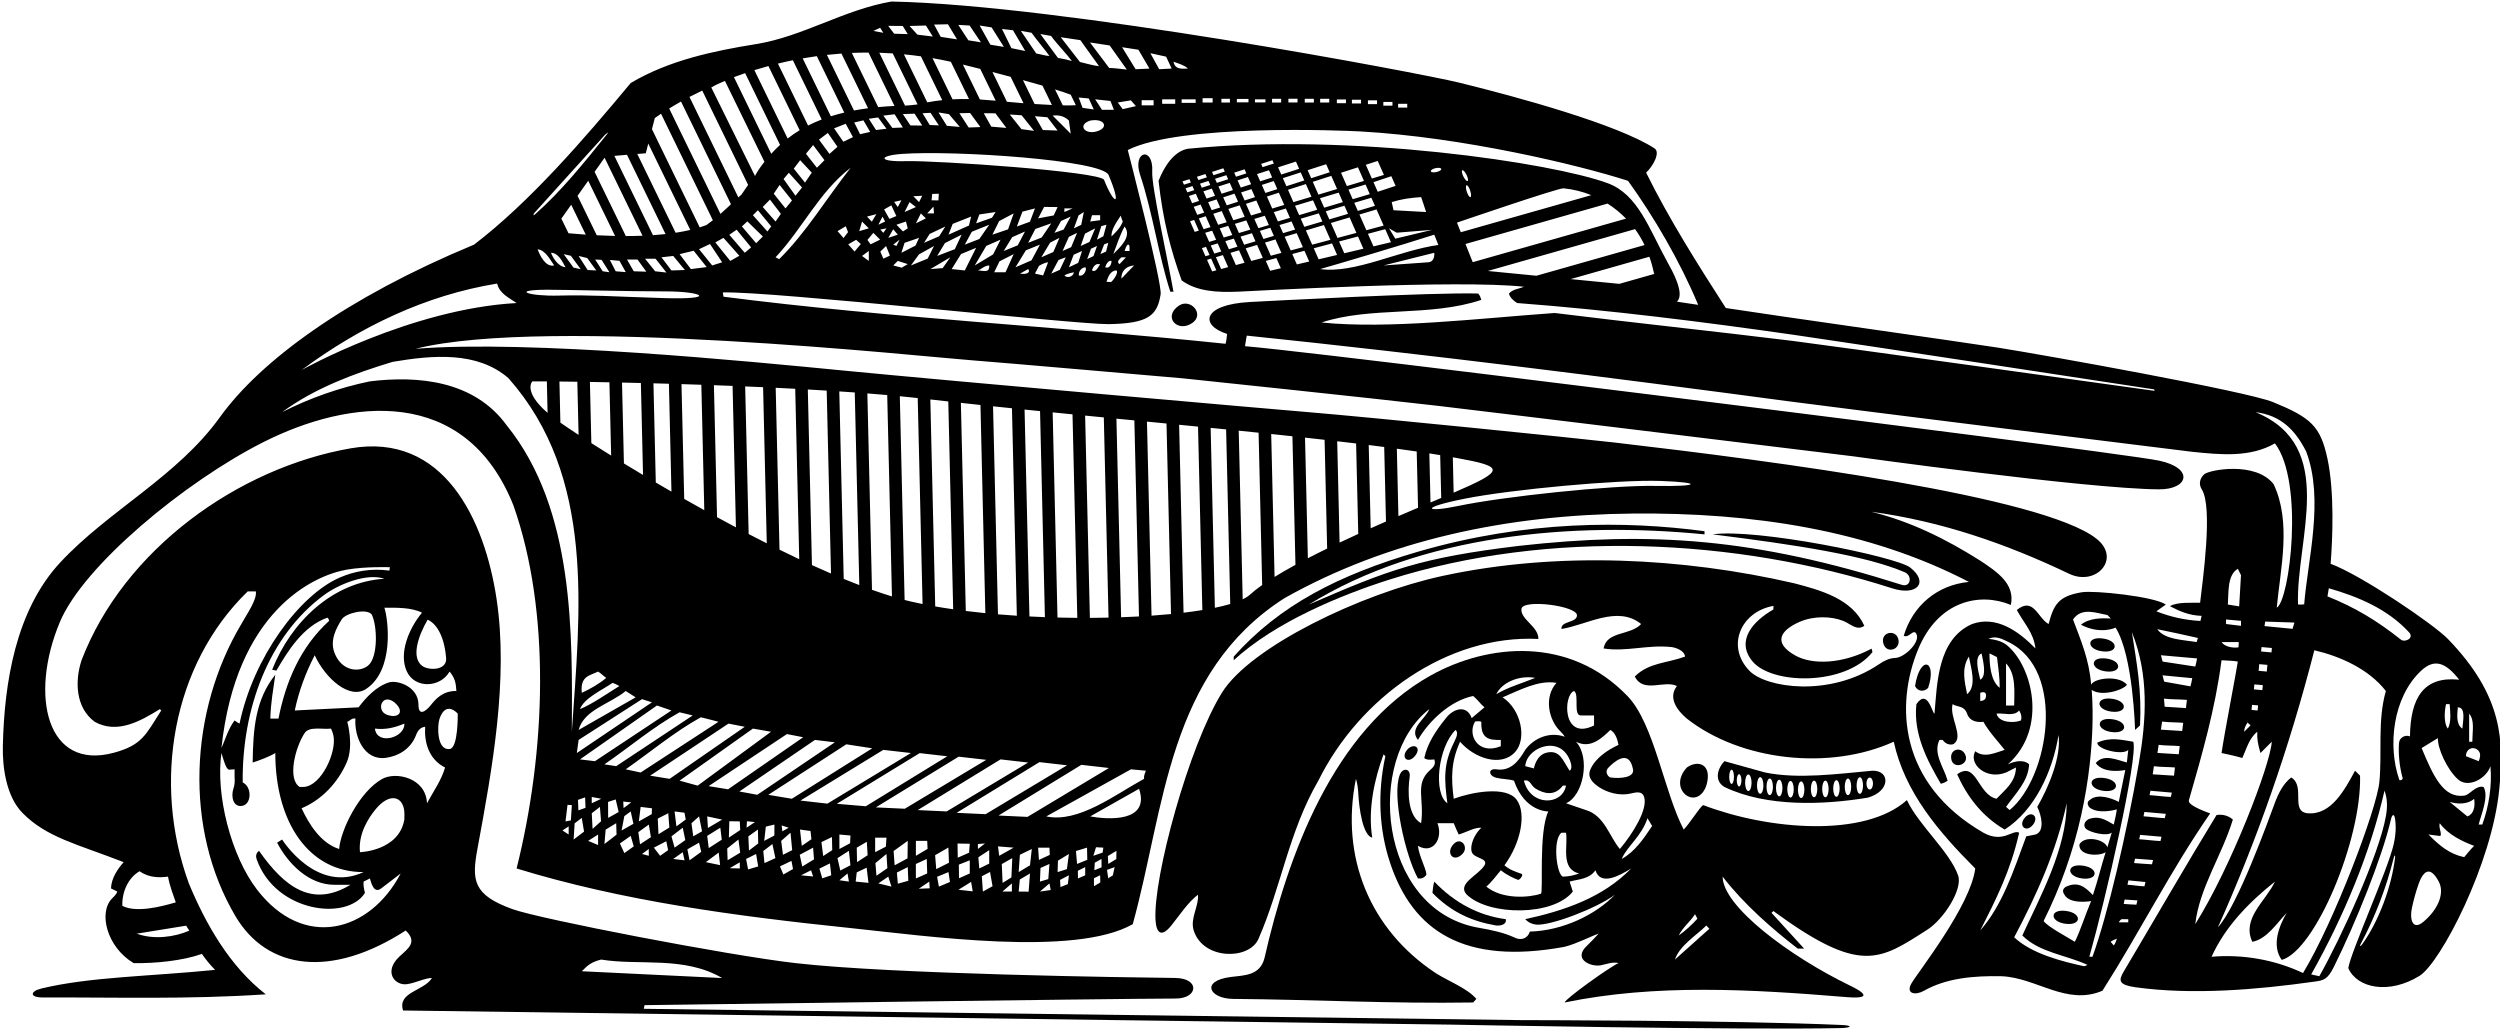 <?xml version="1.0" encoding="UTF-8"?>
<svg xmlns="http://www.w3.org/2000/svg" xmlns:xlink="http://www.w3.org/1999/xlink" width="497pt" height="205pt" viewBox="0 0 497 205" version="1.1">
<g id="surface1">
<path style=" stroke:none;fill-rule:nonzero;fill:rgb(0%,0%,0%);fill-opacity:1;" d="M 383.094 184.863 C 386.465 182.715 390.223 176.754 389.277 174.047 C 387.633 169.344 381.469 164.082 379.09 159.062 C 370.738 166.559 351.668 165.043 338.59 160.051 C 337.867 160.504 335.891 163.742 334.719 164.914 C 330.812 157.449 328.855 143.93 323.594 138.43 C 312.035 126.348 295.773 127.969 284.473 134.254 C 264.988 145.09 255.988 170.219 251.379 190.473 C 250.473 193.992 247.355 193.879 244.629 194.23 C 238.609 195.008 240.422 198.543 245.133 198.582 C 261.383 198.715 276.363 199.555 292.871 199.293 L 293.5 198.574 C 291.609 196.414 288.102 195.152 285.398 193.441 C 272.352 184.801 266.41 170.402 269.559 154.832 C 269.879 155.82 269.98 156.82 270.031 157.828 C 270.18 160.621 270.91 166.098 272.801 166.531 C 271.898 160.863 273.25 154.832 275.051 149.973 L 275.41 150.332 C 273.82 157.629 274.145 164.867 276.336 171.488 C 280.84 185.102 291.059 191.91 311.051 188.223 C 313.57 187.574 316.383 186.074 317.801 185.613 C 317.258 186.242 316.27 187.234 315.551 187.953 C 312.512 190.738 316.352 192.273 318.234 191.902 C 319.387 191.68 320.617 191.152 321.758 191.465 C 320.086 192.18 311.141 198.586 311.051 199.293 C 329.129 195.57 347.996 196.648 367.133 198.23 C 370.477 198.504 372.258 198.102 367.77 195.93 C 355.695 190.078 342.461 180.16 342.461 174.273 C 346.598 179.672 352.359 184.715 357.398 188.582 L 358.66 188.582 L 352.18 181.473 L 352.539 181.113 C 369.918 193.836 373.648 190.887 383.094 184.863 Z M 336.969 181.742 L 337.445 182.637 C 336.445 183.762 334.809 185.254 333.73 185.973 C 334.449 184.441 336.07 183.184 336.969 181.742 Z M 324.641 152.941 C 324.945 154.574 322.211 154.832 320.141 154.562 C 319.508 154.324 319.008 153.262 319.781 152.582 C 320.508 151.824 323.828 148.531 324.641 152.941 Z M 321.758 148.082 C 319.602 149.074 317.172 150.691 316.18 152.941 C 315.48 154.535 316.629 155.633 317.898 156.488 C 319.426 157.512 321.922 158.297 324.191 157.746 C 325.418 157.445 326.453 157.309 326.828 158.363 C 327.707 160.809 324.516 165.855 322.027 168.781 C 319.961 166.352 318.969 162.121 315.281 161.043 L 311.32 159.691 C 314.762 158.238 316.242 150.625 313.301 147.453 C 316.09 148.895 318.32 146.887 320.141 145.113 C 321.129 145.652 321.57 147.012 321.758 148.082 Z M 310.422 165.543 L 311.32 165.543 C 311.77 168.062 310.148 172.742 313.93 173.645 C 312.938 174.004 311.945 174.262 310.688 174.273 C 309.445 173.824 308.621 166.895 310.422 165.543 Z M 302.949 155.191 C 304.258 154.887 304.258 156.137 305.258 156.762 C 306.887 157.785 309.074 158.355 310.688 156.184 L 311.32 156.184 C 310.617 160.156 304.258 160.387 302.949 155.191 Z M 312.938 137.371 C 314.008 138.074 312.695 142.262 314.289 142.234 L 316.898 142.234 L 316.898 144.215 C 310.504 147.41 310.77 138.02 312.938 137.371 Z M 312.039 153.215 C 310.66 151.145 310.121 149.039 307.516 149.617 C 305.348 150.094 304.945 152.762 304.945 152.762 L 303.219 152.312 C 303.379 149.492 307.324 147.242 310.105 148.734 C 311.996 149.75 312.949 152.758 312.039 153.215 Z M 309.43 135.754 C 306.965 138.477 307.734 143.039 310.285 145.484 C 310.594 145.781 310.875 146.086 311.051 146.465 C 308.078 145.383 304.93 146.734 303.219 149.074 C 301.961 151.234 300.34 153.395 297.461 152.941 C 295.809 152.734 295.883 154.207 297.445 154.617 C 298.551 154.906 299.902 154.855 300.969 155.191 C 303.152 161.469 307.809 161.312 307.809 161.312 C 305.828 165.363 306.855 177.488 306.332 177.668 C 303.938 178.484 298.594 178.828 295.48 176.254 C 296.469 175.441 297.461 174.094 298.359 173.012 C 299.828 174.137 300.902 174.559 301.773 174.91 C 302.066 175.027 302.973 173.891 302.48 173.719 C 301.297 173.309 300.098 172.914 299.078 172.023 C 302.309 167.641 303.52 161.75 301.52 159.004 C 299.426 156.125 292.367 157.531 289 158.793 C 288.461 154.652 288.461 151.414 290.262 147.453 C 293.02 150.676 298.367 152.605 301.195 149.512 C 303.586 146.902 302.43 141.078 298.719 138.633 C 302.141 137.191 305.883 135.137 309.43 135.754 Z M 287.738 159.691 C 284.895 157.723 285.836 148.641 289.359 145.113 C 289.949 145.582 289.602 146.496 289.074 147.547 C 286.875 151.961 287.133 155.012 287.738 159.691 Z M 305.199 134.762 C 302.59 135.844 299.891 136.562 297.461 138.004 C 298.633 135.574 302.133 134.199 305.199 134.762 Z M 298.359 147.094 L 298.359 148.352 C 293.723 150.207 291.668 145.965 293.246 143.445 C 293.57 143.387 294.133 143.324 294.488 143.492 C 294.391 145.938 295.188 147.047 297.461 147.094 Z M 303.219 182.734 C 303.852 183.414 304.586 183.723 305.379 183.809 C 308.164 184.113 317.535 180.527 321.039 177.871 C 317.258 181.832 310.703 185.02 304.133 185.199 C 303.684 186.641 302.32 187.051 300.969 186.332 C 299.195 185.512 297.008 184.949 293.5 184.352 C 274.016 180.512 271.402 150.906 284.141 140.973 C 283.422 142.953 280 144.754 281.891 147.094 C 284.051 143.312 288.371 139.262 292.871 138.363 C 293.82 139.137 294.309 139.984 295.121 140.613 L 292.57 142.762 C 291.582 139.973 288.82 140.883 287.379 142.863 C 285.488 145.203 283.781 147.723 283.148 150.691 C 283.602 151.234 285.129 150.965 285.129 150.965 C 285.516 151.973 284.926 152.543 284.289 153.105 C 281.203 155.84 283.195 158.824 282.52 163.652 C 279.828 162.203 279.824 157.348 280.238 154.469 C 280.484 152.758 278.887 152.516 278.281 154.023 C 276.66 158.055 279.359 170.059 281.891 174.633 C 282.52 174.723 283.059 174.543 283.512 174.004 C 283.883 173.449 282.07 170.223 281.891 168.152 C 284.945 169.949 286.945 166.574 285.762 163.652 C 287.258 163.637 289 163.652 289 163.652 C 289.32 164.387 289.629 165.184 289.988 165.902 C 291.52 165.453 293.141 164.465 294.488 164.551 C 293.051 165.902 292.148 168.152 292.602 169.414 C 293.07 170.699 295.945 170.574 295.121 172.023 C 293.949 174.004 289.508 175.699 291.609 177.871 C 296.059 182.109 308.836 182.137 312.672 177.242 L 312.039 175.262 C 313.82 174.762 315.91 174.812 317.172 173.012 C 318.172 176.16 321.883 174.137 324.277 172.652 C 318.609 178.504 310.82 181.074 303.219 182.734 Z M 322.391 170.762 C 323.445 168.262 326.348 166.262 327.52 162.664 L 328.445 164.199 C 326.695 166.824 325 169.324 322.391 170.762 Z M 332.98 190.758 C 333.91 187.953 337.238 185.973 339.219 183.992 L 339.82 184.637 L 332.98 190.758 "/>
<path style=" stroke:none;fill-rule:nonzero;fill:rgb(0%,0%,0%);fill-opacity:1;" d="M 338.859 106.234 L 338.859 105.602 C 323.07 103.512 303.48 103.41 281.992 109.652 C 265.973 114.309 254.305 120.398 245.262 130.531 L 245.262 131.254 C 253.512 123.645 266.645 118.266 276.227 115.223 C 307.777 105.207 345.098 106.965 376.117 116.945 C 381.141 118.566 383.504 115.762 379.746 112.824 C 376.973 110.656 349.086 104.98 340.48 106.234 C 357.355 108.344 370.902 110.453 378.66 113.762 C 380.223 114.426 379.875 116.832 378.07 116.262 C 348.793 106.969 328.184 105.594 302.008 108.512 C 282.336 110.879 276.133 113.262 260.199 120.184 C 282.609 106.324 312.488 103.621 338.859 106.234 "/>
<path style=" stroke:none;fill-rule:nonzero;fill:rgb(0%,0%,0%);fill-opacity:1;" d="M 281.531 149.973 C 282.52 148.332 280.844 147.785 279.766 149.027 C 278.324 150.684 280.094 152.129 281.531 149.973 "/>
<path style=" stroke:none;fill-rule:nonzero;fill:rgb(0%,0%,0%);fill-opacity:1;" d="M 285.129 175.262 C 284.883 176.137 284.859 176.793 284.77 177.512 C 288.57 181.387 292.688 183.184 297.461 183.992 C 298.383 184.074 299.57 183.762 299.352 182.734 C 293.949 182.012 289.18 179.492 285.129 175.262 "/>
<path style=" stroke:none;fill-rule:nonzero;fill:rgb(0%,0%,0%);fill-opacity:1;" d="M 290.738 169.758 C 292.066 168.387 290.457 166.289 289.012 167.766 C 287.293 169.516 288.918 171.633 290.738 169.758 "/>
<path style=" stroke:none;fill-rule:nonzero;fill:rgb(0%,0%,0%);fill-opacity:1;" d="M 339.219 156.184 C 340.496 151.84 337.512 151.012 335.348 152.582 C 331.352 156.914 337.328 161.438 339.219 156.184 "/>
<path style=" stroke:none;fill-rule:nonzero;fill:rgb(0%,0%,0%);fill-opacity:1;" d="M 371.32 158.574 C 375.816 157.312 375.828 153.164 372.25 153.215 C 365.32 153.844 357.488 154.922 350.918 153.574 L 342.82 151.324 C 341.289 152.941 340.84 155.281 342.82 156.453 C 351.277 160.504 362.59 160.016 371.32 158.574 Z M 371.699 154.582 C 372.059 154.582 372.352 155.113 372.352 155.77 C 372.352 156.422 372.059 156.957 371.699 156.957 C 371.34 156.957 371.047 156.422 371.047 155.77 C 371.047 155.113 371.34 154.582 371.699 154.582 Z M 369.73 154.516 C 370.086 154.516 370.371 155.254 370.371 156.168 C 370.371 157.078 370.086 157.816 369.73 157.816 C 369.379 157.816 369.09 157.078 369.09 156.168 C 369.09 155.254 369.379 154.516 369.73 154.516 Z M 367.375 154.773 C 367.73 154.773 368.02 155.512 368.02 156.422 C 368.02 157.336 367.73 158.074 367.375 158.074 C 367.023 158.074 366.734 157.336 366.734 156.422 C 366.734 155.512 367.023 154.773 367.375 154.773 Z M 365.082 155.102 C 365.438 155.102 365.723 155.84 365.723 156.75 C 365.723 157.664 365.438 158.402 365.082 158.402 C 364.73 158.402 364.441 157.664 364.441 156.75 C 364.441 155.84 364.73 155.102 365.082 155.102 Z M 362.891 155.191 C 363.242 155.191 363.531 155.934 363.531 156.844 C 363.531 157.754 363.242 158.496 362.891 158.496 C 362.535 158.496 362.246 157.754 362.246 156.844 C 362.246 155.934 362.535 155.191 362.891 155.191 Z M 360.641 155.191 C 360.992 155.191 361.281 155.934 361.281 156.844 C 361.281 157.754 360.992 158.496 360.641 158.496 C 360.285 158.496 359.996 157.754 359.996 156.844 C 359.996 155.934 360.285 155.191 360.641 155.191 Z M 358.07 155.348 C 358.426 155.348 358.711 156.086 358.711 156.996 C 358.711 157.91 358.426 158.648 358.07 158.648 C 357.719 158.648 357.43 157.91 357.43 156.996 C 357.43 156.086 357.719 155.348 358.07 155.348 Z M 355.957 155.254 C 356.309 155.254 356.598 155.992 356.598 156.906 C 356.598 157.816 356.309 158.555 355.957 158.555 C 355.602 158.555 355.312 157.816 355.312 156.906 C 355.312 155.992 355.602 155.254 355.957 155.254 Z M 353.711 155.012 C 354.062 155.012 354.352 155.75 354.352 156.66 C 354.352 157.574 354.062 158.312 353.711 158.312 C 353.355 158.312 353.066 157.574 353.066 156.66 C 353.066 155.75 353.355 155.012 353.711 155.012 Z M 351.82 154.773 C 352.172 154.773 352.461 155.512 352.461 156.422 C 352.461 157.336 352.172 158.074 351.82 158.074 C 351.465 158.074 351.18 157.336 351.18 156.422 C 351.18 155.512 351.465 154.773 351.82 154.773 Z M 349.93 154.5 C 350.281 154.5 350.57 155.242 350.57 156.152 C 350.57 157.062 350.281 157.801 349.93 157.801 C 349.574 157.801 349.289 157.062 349.289 156.152 C 349.289 155.242 349.574 154.5 349.93 154.5 Z M 347.57 153.961 C 347.926 153.961 348.211 154.699 348.211 155.613 C 348.211 156.523 347.926 157.262 347.57 157.262 C 347.219 157.262 346.93 156.523 346.93 155.613 C 346.93 154.699 347.219 153.961 347.57 153.961 Z M 345.73 153.906 C 345.988 153.906 346.195 154.453 346.195 155.129 C 346.195 155.805 345.988 156.352 345.73 156.352 C 345.477 156.352 345.27 155.805 345.27 155.129 C 345.27 154.453 345.477 153.906 345.73 153.906 Z M 344.238 153.016 C 344.496 153.016 344.711 153.648 344.711 154.43 C 344.711 155.211 344.496 155.844 344.238 155.844 C 343.977 155.844 343.766 155.211 343.766 154.43 C 343.766 153.648 343.977 153.016 344.238 153.016 "/>
<path style=" stroke:none;fill-rule:nonzero;fill:rgb(0%,0%,0%);fill-opacity:1;" d="M 374.438 128.016 C 375.082 130.078 378.039 129.125 377.348 126.922 C 376.754 125.031 373.711 125.684 374.438 128.016 "/>
<path style=" stroke:none;fill-rule:nonzero;fill:rgb(0%,0%,0%);fill-opacity:1;" d="M 486.664 127.047 C 483.742 124.027 469.367 114.32 463.328 112.082 C 463.727 107.105 464.109 97.727 462.691 91.152 C 461.305 84.73 459.422 83.02 451.887 79.941 C 446.547 77.762 406.406 70.57 397.191 69.109 C 390.504 68.047 352.008 62.637 343.09 61.234 C 337.418 52.414 331.84 43.594 327.25 34.324 C 328.758 32.887 330.133 30.199 328.871 29.465 C 321.5 24.715 301.824 19.309 290.078 16.426 C 282.469 14.562 210.891 0.953 177.219 0.305 C 167.77 1.926 159.633 7.262 150.312 8.766 C 141.848 10.125 132.941 12.004 125.383 16.504 C 116.109 27.664 105.312 40.176 94.242 48.633 C 68.789 59.195 51.777 71.73 43.711 82.945 C 35.203 94.773 21.621 101.449 11.98 111.812 C 3.133 121.324 0.84 135.73 0.566 148.328 C 0.469 152.699 1.301 158.371 4.441 161.578 C 9.25 166.496 15.266 167.77 24.582 171.395 C 23.383 172.762 22.152 174.543 22.062 176.613 L 23.32 177.242 C 23.164 177.75 22.738 178.156 22.316 178.574 C 19.488 181.371 21.23 188.289 26.562 191.465 C 30.883 191.551 36.352 190.988 40.133 189.637 C 40.883 190.699 41.68 191.734 42.762 192.812 C 29.75 194.113 18.023 194.18 8.316 196.492 C 5.836 197.082 5.945 198.301 8.445 198.293 C 22.832 198.25 37.336 198.711 52.84 197.672 C 45.641 192.094 40.871 183.633 37.543 175.621 C 30.25 155.645 34.211 132.152 49.242 117.574 L 50.859 117.574 C 51.133 119.199 49.07 122.074 47.98 124.055 C 37.672 141.344 36.504 164.707 46.812 182.145 C 53.129 192.828 65.855 194.559 80.652 184.984 C 83.051 187.277 81.152 188.559 79.469 190.102 C 76.145 193.156 78.469 196.023 80.957 195.648 C 82.672 195.391 84.602 194.383 85.871 194.434 C 84.25 197.043 78.965 197.199 80.133 200.887 L 288.633 203.699 C 288.633 203.699 346.508 204.809 365.941 204.383 C 368.258 204.332 368.32 203.824 365.941 203.758 C 344.551 202.82 302.59 202.801 302.59 202.801 L 127.992 200.551 L 128.133 199.824 C 128.133 199.824 220.746 198.543 233.758 198.508 C 238.23 198.496 238.574 194.473 233.633 194.418 C 224.504 194.312 177.371 193.684 158.055 191.457 C 144.707 189.922 107.336 182.711 101.871 180.734 C 93.988 177.887 93.758 174.988 94.926 168.688 C 97.867 152.824 101.117 134.984 98.715 119.055 C 96.324 103.195 88.145 85.906 69.672 89.133 C 47.34 93.035 24.672 109.203 16.211 131.254 C 14.883 135.324 14.953 140.613 18.82 143.492 C 23.32 146.012 28 143.312 31.781 140.973 L 32.051 141.242 C 28.957 146.098 28.238 148.129 22.617 149.648 C 9.285 153.254 5.809 138.309 11.871 123.73 C 16.57 112.43 36.789 95.773 52.281 87.934 C 69.465 79.238 92.516 76.531 102.07 100.473 C 109.508 121.574 108.551 149.254 102.699 172.652 C 123.738 179.113 146.188 182.117 168.879 184.477 C 184.012 186.051 213.648 190.316 225.191 183.723 C 231.57 160.699 232.121 133.773 255.34 118.922 C 275.949 107.312 299.82 102.324 324.641 102.094 C 348.309 101.871 371.527 105.332 391.418 115.684 C 384.977 116.312 380.215 120.535 378.461 126.395 C 379.539 126.934 380.383 124.887 380.98 126.031 C 381.816 127.625 378.641 130.742 376.758 130.801 C 375.625 130.832 374.574 131.352 373.535 132.055 C 363.719 138.684 351.047 136.766 347.75 133.316 C 343.09 128.441 346.082 121.586 352.57 120.449 L 352.539 121.172 C 348.496 123.484 345.074 127.324 348.32 131.391 C 352.148 136.184 366.895 136.375 372.25 129.633 L 372.07 128.949 C 366.297 132.031 360.301 132.199 356.941 130.332 C 352.473 127.852 353.801 125.379 357.699 123.652 C 360.523 122.398 364.027 122.488 366.398 123.422 C 367.84 123.965 369.098 125.492 370.629 124.414 C 368.199 119.012 361.883 117.324 356.68 115.953 C 334.605 110.863 309.691 109.551 286.801 114.488 C 270.523 118.004 248.617 128.582 242.949 137.664 C 236.348 148.246 229.219 174.477 229.715 182.883 C 229.859 185.379 230.812 186.496 232.805 184.051 C 234.535 181.918 236.113 179.434 238.148 177.871 C 238.387 180.078 236.555 182.559 237.301 184.953 C 239.137 190.855 248.312 190.91 250.18 186.66 C 254.664 176.453 256.238 165.234 262.09 155.191 C 270.281 138.633 287.828 126.121 305.828 127.023 C 305.906 124.57 302.258 123.16 302.457 121.07 C 302.652 119.031 313.531 120.422 313.504 122.332 C 313.48 123.871 310.262 123.391 310.422 125.043 C 315.461 124.234 321.578 120.273 326.258 124.055 C 324.098 126.395 319.422 125.402 318.789 128.914 C 323.289 129.633 327.609 128.102 332.379 128.645 C 333.461 128.824 334.898 129.453 334.988 130.531 C 331.301 131.883 327.789 131.703 325 134.492 C 326.711 137.914 330.848 135.121 333.371 136.383 C 331.57 138.723 333.383 141.199 335.348 142.863 C 346.148 151.324 363.789 153.215 376.48 147.453 C 378.641 157.441 385.391 165.363 392.68 172.652 C 391.758 180.074 381.254 193.297 379.988 195.512 C 378.785 197.617 380.844 197.898 382.453 196.98 C 386.934 194.438 392.352 193.961 397.898 194.074 C 404.828 194.344 410.859 200.012 417.969 196.953 C 425.527 185.074 431.371 173.309 439.383 161.699 C 439.383 161.699 434.695 160.137 435.16 159.062 C 437.77 149.973 440.379 140.973 441.641 131.254 C 442.629 131.344 443.945 131.324 444.879 131.523 C 444.695 132.949 442.195 145.887 441.641 149.703 C 441.641 149.703 444.383 150.262 445.777 150.691 C 446.57 148.949 447.129 146.734 448.746 145.473 C 448.695 147.012 448.82 147.699 449.379 149.703 L 451.629 147.453 C 451.379 151.922 443.605 172.242 436.418 183.723 C 437.23 176.523 441.73 170.043 443.891 162.934 C 443.891 162.934 442.629 161.672 440.648 162.031 C 435.125 171.043 427.902 183.535 422.188 193.156 C 421.117 194.961 421.18 195.805 424.621 196.281 C 435.867 197.824 448.48 196.789 460.195 195.137 C 461.922 194.895 462.723 194.734 463.973 192.215 C 468.242 183.621 473.605 170.398 475.332 162.844 C 475.551 161.883 475.984 161.645 476.152 162.879 C 476.383 164.594 476.234 166.195 475.887 167.75 C 474.742 172.883 467.305 189.309 466.84 192.453 C 468.578 196.469 474.941 197.75 481 194 C 485.145 191.434 495.418 171.797 496.863 156.832 C 497.781 147.367 497.617 138.363 486.664 127.047 Z M 119.508 190.762 C 127.07 192.012 136 190 143.562 194.434 L 115.66 193.082 C 116.945 191.762 117.707 191.215 119.508 190.762 Z M 51.102 176.863 C 45.895 170.098 42.828 157.879 44.023 149.703 C 44.445 151.074 44.945 153.012 45.57 153.012 L 46.633 152.941 C 46.582 155.031 46.82 155.504 46.406 156.77 C 45.832 158.52 46.453 160.621 48.27 160.176 C 50.059 159.734 50.066 156.379 48.25 155.551 C 48.086 140.988 53.355 126.488 64.391 118.312 C 67.219 116.215 72.82 113.852 76.422 115.055 C 66.16 115.684 57.883 123.574 54.102 133.145 L 54.945 133.324 C 57.195 129.457 60.223 124.504 65.082 122.793 C 65.32 122.949 65.383 123.199 65.441 123.422 C 59.68 128.645 56.801 135.574 55.359 142.863 L 53.742 142.863 C 53.82 139.637 54.32 137.199 54.73 134.133 C 50.773 139.082 50.32 144.844 50.23 151.594 C 51.508 151.199 53.633 150.387 54.73 149.703 C 54.73 163.562 61.465 173.426 72.281 173.371 C 62.883 177.762 56.082 166.895 56.082 166.895 L 55.09 167.523 C 57.34 171.844 61.508 175.887 66.43 175.895 L 69.672 175.895 C 62.066 180.504 56.57 176.387 51.492 169.145 C 50.84 169.664 50.82 170.25 51.043 170.875 C 54.801 181.391 69.02 183.164 72.551 177.512 C 72.383 176.824 72.195 176.012 72.281 175.262 L 73.539 174.633 C 73.82 175.699 74.383 177.699 75.789 176.613 L 79.66 173.645 C 73.496 185.371 60.355 188.891 51.102 176.863 Z M 73.215 132.285 C 71.602 133.652 68.27 133.574 66.703 130.262 C 65.289 127.391 67 124.691 67.918 123.156 C 68.699 121.855 72.945 120.887 73.902 122.164 C 75.035 124.461 75.168 130.629 73.215 132.285 Z M 60.562 145.734 C 61.492 144.332 64.121 145.062 65.801 144.844 C 66.016 145.254 66.172 145.723 66.281 146.223 C 66.98 149.504 63.879 156.215 60.445 156.434 C 60.148 156.453 59.855 156.453 59.59 156.453 C 57.074 154.906 58.691 148.555 60.562 145.734 Z M 80.383 162.934 C 79.301 169.188 71.562 169.414 71.562 169.414 C 71.199 165.801 73.188 162.66 74.73 160.812 C 77.422 157.59 80.012 158.246 80.367 161.203 C 80.41 161.555 80.41 162.062 80.383 162.934 Z M 84.883 159.691 C 84.688 154.637 78.715 153.32 75.965 154.859 C 71.449 157.387 67.727 164.957 67.422 168.781 C 63.73 167.613 61.383 163.762 59.953 160.684 C 64.02 158.992 67.215 155.523 68.938 151.535 C 70.383 148.191 69.039 143.492 69.039 143.492 C 69.582 143.312 69.941 142.684 70.66 142.863 C 70.398 146.387 72.348 151.23 76.691 150.66 C 79.246 150.324 81.605 148.859 82.633 146.324 C 83.133 144.949 83.758 144.574 84.52 144.484 C 84.32 147.574 85.242 150.965 88.48 152.582 C 87.762 155.102 86.141 157.352 84.883 159.691 Z M 80.383 143.852 C 80.566 146.637 74.945 148.262 74.531 144.844 C 76.691 145.113 78.508 144.637 80.383 143.852 Z M 78.402 139.621 C 80.574 141.484 79.262 142.918 76.957 142.109 C 74.684 141.316 75.887 137.668 78.402 139.621 Z M 91 141.871 C 91 141.871 91.113 148.633 89.438 148.891 C 86.797 149.293 86.926 144.227 87.359 142.941 C 88.656 139.113 91 141.871 91 141.871 Z M 88.691 130.82 C 88.898 133.32 85.223 133.332 83.945 132.387 C 81.719 130.738 83.07 126.555 85.008 123.199 C 85.008 123.199 88.141 124.156 88.691 130.82 Z M 80.891 133.512 C 82.477 136.918 87.492 136.777 89.383 133.504 C 90.508 134.887 90.633 135.887 90.73 137.371 C 88.086 137.32 86.656 138.906 85.691 140.121 C 84.637 141.449 83.195 142.449 83.195 140.137 C 83.195 136.41 78.93 135.18 77.367 135.652 C 74.828 136.422 72.762 138.652 71.289 140.613 L 58.602 141.242 C 59.41 137.371 60.762 133.773 62.562 130.262 C 64.695 134.883 69.488 139.148 72.785 136.961 C 78.426 133.219 77.191 123.215 76.422 120.812 C 78.672 120.812 81.82 120.723 83.891 121.805 C 81.383 124.824 79.172 129.824 80.891 133.512 Z M 68.953 113.242 C 72.727 112.59 77.508 112.762 77.508 112.762 L 77.41 113.434 C 73.84 112.957 70.566 113.516 67.598 114.793 C 59.504 118.273 50.344 130.742 47.621 143.852 C 47.383 143.762 46.992 143.492 46.633 143.223 C 45.383 144.887 44.883 146.762 44.023 148.715 C 46.918 121.52 62.285 114.395 68.953 113.242 Z M 37.633 185.012 C 34.754 186.273 30.609 186.871 27.191 185.613 L 37.004 184.023 Z M 27.758 173.199 C 29.758 174.637 32.008 174.449 33.402 174.273 C 33.758 176.262 34.57 178.262 34.945 179.387 C 32.008 180.262 27.02 181.516 24.32 180.074 C 24.23 177.285 25.508 174.461 27.758 173.199 Z M 476.137 170.516 C 475.449 176.258 472.926 183.086 469.602 187.738 C 469.23 188.258 469.047 188.152 469.332 187.617 C 472.207 182.207 474.391 176.488 475.879 170.512 C 476.02 169.938 476.207 169.926 476.137 170.516 Z M 490.867 141.871 C 492.008 143.199 491.508 145.324 491.496 147.453 L 490.867 147.453 Z M 491.941 148.773 C 493.289 149.164 493.199 150.383 492.758 151.324 L 490.238 150.332 C 490.164 149.355 491.027 148.508 491.941 148.773 Z M 489.52 144.844 C 488.195 144.012 488.508 141.887 488.617 140.613 C 490.258 140.637 489.633 143.324 489.52 144.844 Z M 458.469 89.762 C 462.066 99.305 458.789 111.227 458.07 120.137 C 457.695 120.199 457.32 120.199 456.848 120.184 C 456.398 107.223 464.859 88.684 448.391 81.934 C 453.508 82.574 456.309 85.531 458.469 89.762 Z M 323.648 35.945 C 328.758 43.012 334 51.965 337.598 60.605 L 333.371 59.973 C 335.062 58.422 332.375 53.707 331.465 52.066 C 327.824 45.492 325.652 38.656 319.625 36.426 C 308.676 32.375 268.738 26.348 236.133 29.574 C 233.254 30.117 231.383 33.262 230.32 35.945 C 231.195 43.762 232.66 49.445 234.91 55.742 C 237.887 57.941 241.984 58.164 246.133 57.984 C 249.691 57.832 289.809 55.562 302.949 57.004 C 301.961 57.453 300.789 57.453 299.98 58.355 C 300.16 59.164 300.945 59.824 301.602 60.242 C 320.176 61.656 338.578 63.984 356.645 66.57 C 367.375 68.105 428.246 77.41 428.246 77.41 L 428.32 77.699 C 428.32 77.699 362.848 68.57 356.391 67.773 C 340.617 65.828 324.461 64.141 309.07 62.223 C 293.859 63.305 276.039 65.465 262.719 64.113 C 272.531 60.871 284.32 63.035 294.488 59.613 C 294.383 59.262 294.219 58.715 293.859 58.355 C 285.039 58.086 251.953 59.852 248.504 60.035 C 238.938 60.551 238.523 64.676 243.945 66.387 C 243.828 67.371 243.82 67.699 243.641 68.344 C 210.879 64.922 176.68 63.215 143.828 58.984 L 143.695 58.137 C 152.883 57.824 214.047 64.531 220.383 64.438 C 228.312 64.316 230.074 62.734 230.734 58.504 C 231.078 56.297 224.199 29.824 224.199 29.824 C 234.551 24.605 266.93 25.93 270.449 26.129 C 290.82 27.281 313.723 32.754 323.648 35.945 Z M 291.758 35.988 C 291.582 36.074 291.203 35.664 290.914 35.074 C 290.621 34.48 290.527 33.934 290.703 33.848 C 290.879 33.762 291.258 34.172 291.547 34.762 C 291.84 35.352 291.934 35.902 291.758 35.988 Z M 292.273 37.902 C 292.484 38.551 292.508 39.129 292.32 39.188 C 292.137 39.25 291.812 38.77 291.602 38.121 C 291.391 37.473 291.367 36.895 291.555 36.836 C 291.738 36.773 292.062 37.254 292.273 37.902 Z M 310.828 37.438 C 312.773 37.633 314.617 38.09 316.352 38.797 L 290.402 46.168 L 289.645 44.258 C 289.645 44.258 309.816 37.336 310.828 37.438 Z M 319.59 40.473 C 320.902 41.316 322.129 42.312 323.262 43.461 L 292.777 52.121 L 291.336 48.504 Z M 325.051 45.551 C 325.801 46.582 326.422 47.648 326.934 48.715 L 305.449 54.816 L 295.77 53.871 Z M 327.895 51.039 C 328.328 52.27 328.637 53.438 328.852 54.461 L 321.922 56.43 L 312.254 55.484 Z M 262.449 53.492 C 265.695 52.574 279.012 48.633 285.129 46.652 L 285.945 48.699 C 278.117 49.781 269.32 54.449 262.449 53.492 Z M 284.008 52.137 L 275.051 52.773 L 285.129 50.254 C 285.219 51.152 284.906 52.047 284.008 52.137 Z M 252.637 50.84 L 251.484 48.227 L 253.562 47.605 L 254.742 50.277 Z M 254.633 53.324 L 252.504 53.828 L 251.641 51.867 L 253.742 51.305 Z M 237.059 36.992 L 237.414 37.801 L 236.043 38.242 L 235.688 37.434 Z M 235.371 36.715 L 235.082 36.062 L 236.457 35.621 L 236.742 36.273 Z M 237.73 38.516 L 238.363 39.953 L 236.992 40.395 L 236.359 38.957 Z M 268.301 43.227 L 269.656 46.297 L 265.895 47.301 L 264.586 44.332 Z M 264.27 43.617 L 263.559 42.004 L 267.277 40.898 L 267.988 42.512 Z M 269.23 40.316 L 272.629 39.309 L 273.34 40.922 L 269.938 41.93 Z M 269.969 47.008 L 271.043 49.445 L 267.238 50.348 L 266.211 48.012 Z M 270.254 42.645 L 273.656 41.637 L 275.07 44.848 L 271.629 45.77 Z M 275.387 45.562 L 276.527 48.152 L 273.043 48.977 L 271.945 46.48 Z M 276.133 45.387 L 277.664 46.258 L 284.695 45.699 L 277.383 47.449 Z M 277.031 41.793 L 276.672 40.176 C 278.57 39.574 280.445 39.324 282.52 39.184 C 282.883 40.262 283.133 40.949 283.512 42.152 Z M 273.891 38.125 L 273.047 36.211 L 276.598 35.031 L 277.445 36.953 Z M 272.73 35.496 L 271.523 32.758 L 273.895 31.996 L 275.121 34.773 Z M 272.316 38.594 L 268.914 39.602 L 268.078 37.703 L 271.473 36.684 Z M 267.762 36.988 L 266.594 34.344 L 269.965 33.262 L 271.156 35.969 Z M 266.961 40.184 L 263.246 41.289 L 262.414 39.406 L 266.129 38.293 Z M 262.176 42.414 L 262.887 44.027 L 259.297 45.094 L 258.586 43.48 Z M 258.27 42.766 L 257.449 40.902 L 261.031 39.824 L 261.859 41.699 Z M 262.102 38.691 L 260.98 36.148 L 264.66 34.965 L 265.812 37.578 Z M 260.664 35.43 L 259.961 33.832 L 263.641 32.648 L 264.344 34.246 Z M 260.719 39.109 L 257.133 40.188 L 256.051 37.73 L 259.605 36.59 Z M 256.441 43.309 L 254.051 44.02 L 253.234 42.172 L 255.625 41.453 Z M 255.734 37.016 L 255.031 35.418 L 258.586 34.273 L 259.289 35.871 Z M 254.715 34.699 L 254.082 33.262 L 257.637 32.121 L 258.27 33.559 Z M 254.238 38.312 L 255.309 40.738 L 252.918 41.457 L 251.867 39.074 Z M 252.25 44.738 L 250.172 45.359 L 249.359 43.52 L 251.438 42.895 Z M 251.555 38.359 L 250.848 36.762 L 253.219 35.996 L 253.926 37.598 Z M 250.996 33.23 L 250.711 32.578 L 252.957 31.855 L 253.242 32.512 Z M 252.27 33.844 L 252.906 35.281 L 250.531 36.043 L 249.898 34.605 Z M 250.789 42.211 L 248.715 42.836 L 247.695 40.523 L 249.754 39.859 Z M 240.883 41.785 L 240.18 40.188 L 241.863 39.648 L 242.566 41.246 Z M 242.883 41.961 L 243.863 44.184 L 242.164 44.691 L 241.199 42.504 Z M 240.969 45.863 L 241.766 47.672 L 240.383 48.086 L 239.586 46.277 Z M 242.082 48.387 L 242.793 50 L 241.406 50.41 L 240.695 48.801 Z M 242.48 45.406 L 244.176 44.898 L 244.98 46.719 L 243.277 47.223 Z M 244.195 41.539 L 246.441 40.82 L 247.445 43.102 L 245.184 43.785 Z M 247.762 43.816 L 248.57 45.648 L 246.301 46.324 L 245.496 44.5 Z M 247.434 39.852 L 246.73 38.254 L 248.789 37.594 L 249.492 39.191 Z M 246.664 37.285 L 246.031 35.852 L 248.09 35.188 L 248.723 36.625 Z M 245.715 35.133 L 245.359 34.324 L 247.418 33.66 L 247.773 34.473 Z M 245.422 38.504 L 246.125 40.102 L 243.879 40.824 L 243.176 39.227 Z M 242.859 38.512 L 242.227 37.074 L 244.473 36.352 L 245.105 37.789 Z M 241.91 36.355 L 241.551 35.547 L 243.801 34.824 L 244.156 35.637 Z M 241.238 34.832 L 240.949 34.176 L 243.195 33.453 L 243.484 34.109 Z M 241.547 38.93 L 239.863 39.473 L 239.23 38.035 L 240.914 37.492 Z M 238.914 37.32 L 238.559 36.512 L 240.242 35.969 L 240.598 36.777 Z M 238.242 35.793 L 237.953 35.141 L 239.637 34.598 L 239.926 35.254 Z M 237.395 43.727 L 238.328 45.848 L 237.508 46.094 L 236.582 43.988 Z M 238.012 42.711 L 237.309 41.109 L 238.68 40.672 L 239.387 42.27 Z M 239.699 42.984 L 240.652 45.148 L 239.27 45.562 L 238.328 43.426 Z M 239.75 49.078 L 240.461 50.691 L 239.645 50.938 L 238.934 49.324 Z M 240.777 51.406 L 241.805 53.734 L 240.973 53.957 L 239.957 51.652 Z M 241.723 51.129 L 243.105 50.715 L 244.16 53.105 L 242.758 53.48 Z M 243.594 47.938 L 245.293 47.434 L 246.004 49.047 L 244.305 49.551 Z M 246.32 49.762 L 247.41 52.238 L 245.691 52.695 L 244.617 50.266 Z M 247.328 48.652 L 246.617 47.039 L 248.883 46.363 L 249.594 47.977 Z M 249.91 48.691 L 251.043 51.266 L 248.75 51.879 L 247.645 49.367 Z M 250.461 45.898 L 252.539 45.277 L 253.246 46.891 L 251.172 47.512 Z M 254.363 44.734 L 256.758 44.023 L 257.469 45.637 L 255.074 46.348 Z M 257.781 46.352 L 259.012 49.137 L 256.59 49.785 L 255.391 47.062 Z M 259.324 49.852 L 260.27 51.992 L 257.816 52.57 L 256.902 50.5 Z M 259.609 45.809 L 263.199 44.742 L 264.492 47.676 L 260.859 48.645 Z M 264.809 48.387 L 265.816 50.684 L 262.141 51.551 L 261.176 49.359 Z M 285.57 34.203 C 284.996 34.328 284.496 34.258 284.449 34.047 C 284.398 33.828 284.824 33.555 285.398 33.426 C 285.969 33.301 286.473 33.371 286.52 33.586 C 286.566 33.801 286.141 34.078 285.57 34.203 Z M 109.539 50.254 C 110.988 50.262 111.789 51.965 112.422 53.133 C 110.801 52.953 109.82 51.012 109.539 50.254 Z M 110.172 52.773 C 108.461 53.133 107.383 50.887 106.883 49.574 C 108.383 49.637 109.445 51.762 110.172 52.773 Z M 112.062 50.523 L 113.488 50.848 L 115.445 53.512 L 114.008 53.199 Z M 111.598 43.457 L 113.555 40.703 L 116.445 46.645 C 115.305 46.566 114.156 46.477 113.016 46.371 Z M 115.031 50.883 L 116.742 51.297 L 118.539 53.766 L 116.82 53.68 Z M 118.32 51.598 L 119.59 51.656 L 121.152 54.121 L 119.82 53.93 Z M 118.637 46.773 L 114.816 38.926 L 116.941 35.934 L 122.277 46.906 C 121.078 46.879 119.859 46.836 118.637 46.773 Z M 123.152 51.848 L 124.402 54.098 L 122.402 53.93 L 121.238 51.68 Z M 118.203 34.156 L 120.191 31.359 L 127.734 46.863 C 126.652 46.906 125.543 46.926 124.414 46.926 Z M 126.738 51.598 L 128.488 54.012 L 125.988 53.93 L 124.652 51.598 Z M 128.238 51.43 L 130.32 51.43 L 132.488 54.18 L 130.238 53.93 Z M 131.5 51.152 L 133.84 50.883 L 136.152 53.68 L 133.48 53.766 Z M 135.102 50.523 L 137.902 49.848 L 140.488 53.098 L 137.352 53.492 Z M 138.973 49.535 L 141.152 48.512 L 143.562 52.145 L 141.582 52.773 Z M 142.203 48.188 L 143.828 47.285 L 146.988 50.848 L 145.18 51.871 Z M 218.004 26.129 C 215.551 26.82 214.199 24.777 216.73 23.973 C 219.578 23.426 220.562 25.406 218.004 26.129 Z M 217.719 19.742 L 220.758 20.074 L 221.445 21.824 L 219.07 21.824 Z M 215.211 21.438 L 214.445 19.387 L 216.445 19.574 L 217.445 21.762 Z M 220.391 34.793 C 223.086 41.191 221.531 40.879 219.488 35.762 C 218.82 34.098 185.777 31.867 180.113 32.035 C 174.445 32.203 174.652 30.93 179.32 30.598 C 189.75 29.852 219.129 31.809 220.391 34.793 Z M 224.559 49.895 L 223.57 49.895 C 223.75 49.445 223.84 48.902 224.199 48.633 C 224.738 48.543 224.469 49.535 224.559 49.895 Z M 201.879 53.133 L 203.945 49.762 L 206.738 48.633 L 205.055 51.762 Z M 202.781 54.395 L 204.398 53.492 C 204.852 54.035 204.383 54.637 202.781 54.395 Z M 193.781 52.773 L 196.07 48.887 L 198.91 47.645 L 197.426 50.578 Z M 196.66 52.773 C 196.75 54.395 195.488 53.766 194.41 53.766 C 195.129 53.492 195.762 52.773 196.66 52.773 Z M 172.719 45.395 L 170.82 45.949 L 171.371 44.043 Z M 172.359 43.055 L 174.215 42.574 L 173.32 44.074 Z M 172.445 47.699 L 173.621 46.293 L 174.969 47.645 L 173.07 48.574 Z M 172.719 49.895 L 172.719 51.871 L 171.371 50.883 Z M 174.609 44.676 L 175.445 43.074 L 175.961 44.043 Z M 185.57 41.074 L 185.68 42.426 L 184.328 42.426 Z M 185.195 39.824 L 185.32 38.555 L 186.633 38.512 L 186.562 39.84 Z M 184.816 46.504 L 187.93 45.035 L 186.715 46.965 L 183.699 48.273 Z M 182.078 44.402 L 183.07 42.426 L 184.062 43.414 Z M 182.711 40.176 L 181.57 39.012 L 183.34 38.914 Z M 182.078 41.164 L 179.828 42.152 L 180.82 40.176 Z M 180.102 44.043 L 180.461 45.395 L 179.508 46.012 L 178.211 44.676 Z M 178.48 41.164 L 177.758 40.137 L 179.199 39.812 Z M 178.195 42.949 L 176.816 43.516 L 175.758 41.637 L 177.195 40.824 Z M 176.23 45.395 L 175.602 46.293 L 175.008 45.637 Z M 176.152 48.906 L 176.914 50.809 L 175.613 51.426 L 175.008 50.016 Z M 176.59 47.285 L 177.57 45.574 L 178.48 46.652 Z M 178.84 47.645 L 178.211 48.902 L 177.578 48.633 Z M 178.48 51.871 L 180.461 52.504 L 179.258 53.211 L 177.578 52.773 Z M 179.199 50.254 L 179.828 48.273 L 182.711 47.285 L 182.008 48.824 Z M 182.699 50.57 L 185.68 48.902 L 184.422 51.41 L 181.09 52.773 Z M 188.922 51.152 L 187.398 53.305 L 184.961 53.492 Z M 186.312 50.883 L 187.859 48.32 L 191.172 46.652 L 189.82 49.535 Z M 197.215 43.285 L 194.051 44.402 L 194.695 42.637 L 197.922 42.152 Z M 198.633 43.949 L 201.52 42.426 L 200.402 45.594 L 197.289 46.652 Z M 196.66 44.676 L 194.695 47.512 L 191.801 48.633 L 193.195 46.074 Z M 192.637 44.828 L 188.559 46.652 L 189.395 44.508 L 193.059 43.055 Z M 191.055 50.504 L 194.051 49.266 L 191.801 53.766 L 189.191 53.492 Z M 198.699 51.957 L 201.52 50.523 L 199.898 54.121 L 197.648 54.121 Z M 199.539 49.895 L 201.215 47.156 L 203.77 46.023 L 202.328 48.77 Z M 214.121 46.293 L 212.945 49.137 L 211.238 49.895 L 212.496 47.086 Z M 213.488 45.395 L 214.426 42.812 L 215.469 42.152 L 214.945 44.699 Z M 212.859 43.055 L 211.445 45.637 L 209.621 46.293 L 210.93 43.934 Z M 211.602 42.152 L 211.602 41.434 L 213.219 41.434 Z M 209.477 42.828 L 206.379 43.414 L 207.57 41.137 L 210.25 41.164 Z M 208.988 44.402 L 207.086 47.219 L 204.398 48.273 L 205.824 45.52 Z M 204.75 44.082 L 202.148 45.035 L 203.258 42.074 L 205.75 41.434 Z M 206.547 52.863 C 206.547 52.863 207.574 52.191 208.359 52.145 L 207.371 54.754 L 205.75 54.395 Z M 207.012 51.152 L 208.758 48.246 L 210.609 47.285 L 209.406 50.098 Z M 210.43 51.688 L 211.871 51.152 L 210.695 53.637 L 208.988 54.395 Z M 213.488 54.121 C 213.398 55.023 212.141 55.383 211.602 54.754 C 212.23 54.395 212.82 54.262 213.488 54.121 Z M 212.5 53.133 L 213.445 50.637 L 215.109 49.895 L 214.348 52.258 Z M 215.738 53.133 C 216.191 53.312 215.559 55.113 214.48 54.754 C 214.383 54.012 214.93 53.223 215.738 53.133 Z M 214.84 48.902 L 215.695 46.449 L 217.719 45.395 L 216.586 48.105 Z M 216.73 44.043 L 217.09 42.785 L 218.711 42.785 L 218.711 43.773 Z M 216.883 49.449 L 218.078 48.902 L 217.391 50.91 L 216.133 51.512 Z M 218.078 52.504 L 218.711 52.504 C 218.262 53.223 217.809 54.215 217.09 53.766 C 217.195 53.324 217.449 52.773 218.078 52.504 Z M 218.078 47.645 L 218.945 44.949 L 219.969 44.676 L 219.348 46.969 Z M 219.508 48.574 L 220.328 48.273 L 219.883 50.012 L 218.758 50.512 Z M 220.961 51.871 C 221.008 52.449 220.602 53.492 219.699 53.133 C 219.969 52.324 220.445 51.699 220.961 51.871 Z M 221.949 53.766 C 222.398 54.121 221.512 55.535 220.883 56.074 L 219.969 56.016 C 220.238 55.203 220.691 53.766 221.949 53.766 Z M 221.32 50.523 C 221.945 48.887 222.695 46.574 223.57 45.035 C 225.102 47.016 222.633 49.199 221.32 50.523 Z M 222.941 51.152 L 223.84 51.152 L 222.578 52.504 C 221.859 52.055 222.578 51.516 222.941 51.152 Z M 225.461 52.773 L 222.941 55.383 C 222.883 53.699 224.109 52.863 225.461 52.773 Z M 223.195 21.699 L 222.219 20.375 L 224.82 19.949 L 225.82 21.094 Z M 222.801 42.875 C 222.914 43.277 223.047 43.668 223.211 44.043 C 222.672 45.395 221.859 46.113 220.961 47.016 C 220.883 45.699 221.883 44.262 222.801 42.875 Z M 179.488 22.68 L 181.82 22.598 L 183.34 24.965 L 180.988 24.93 Z M 190.809 25.234 L 188.238 25.012 L 186.578 22.355 L 188.645 22.691 Z M 190.738 22.512 L 192.848 22.461 L 194.902 25.262 L 192.57 25.348 Z M 186.652 24.93 L 184.82 24.848 L 183.402 22.512 L 184.988 22.43 Z M 195.57 22.512 L 197.895 22.527 L 200.07 25.43 L 197.07 25.18 Z M 200.738 22.762 L 203.105 22.918 L 205.57 26.012 L 203.07 25.68 Z M 212.5 23.973 L 212.859 26.586 C 212.152 25.848 210.801 24.523 209.262 22.984 C 210.609 22.805 211.691 23.164 212.5 23.973 Z M 209.738 17.773 C 210.996 18.168 212.031 18.52 212.859 18.828 L 213.879 20.914 C 213.176 20.961 212.297 20.969 211.281 20.945 Z M 210.25 25.953 L 207.32 25.848 L 205.738 23.098 L 208.223 23.312 Z M 205.676 20.676 L 203.363 15.93 C 204.797 16.32 206.09 16.688 207.246 17.023 L 209.117 20.871 C 208.043 20.824 206.883 20.758 205.676 20.676 Z M 203.473 20.523 C 202.348 20.434 201.254 20.332 200.176 20.23 L 197.301 14.32 C 198.582 14.652 199.789 14.969 200.914 15.27 Z M 197.945 20.02 C 196.898 19.926 195.855 19.84 194.805 19.777 L 191.426 12.836 C 192.625 13.133 193.773 13.422 194.871 13.699 Z M 192.637 19.691 C 191.566 19.672 190.477 19.684 189.363 19.746 L 185.379 11.559 C 186.582 11.766 187.801 12.008 189.027 12.281 Z M 187.316 19.91 C 186.352 20.012 185.363 20.156 184.34 20.348 L 179.695 10.801 C 180.809 10.906 181.938 11.039 183.078 11.199 Z M 182.414 20.758 C 182.141 20.82 180.457 20.984 179.918 20.996 L 174.805 10.484 C 175.684 10.512 176.578 10.559 177.48 10.617 Z M 179.488 25.348 L 177.402 25.43 L 175.602 22.984 L 177.852 22.715 Z M 176.23 25.594 L 174.152 25.848 L 172.719 23.613 L 174.57 23.348 Z M 172.988 26.223 L 170.988 26.68 L 169.82 24.348 L 171.652 23.93 Z M 170.203 47.672 L 171.133 48.512 L 169.883 50.012 L 168.633 48.574 Z M 154.902 51.516 L 154.18 51.152 C 159.578 45.395 162.82 38.195 169.121 33.336 C 164.172 39.633 160.211 46.293 154.902 51.516 Z M 168.59 46.148 L 167.695 47.324 L 166.508 45.949 L 168.141 44.977 Z M 167.652 28.18 L 165.82 25.512 L 168.129 24.605 L 169.57 27.262 Z M 166.488 29.18 L 164.902 30.598 L 162.82 27.762 L 164.57 26.43 Z M 163.906 31.848 L 162.402 33.348 L 160.223 30.57 L 161.648 28.836 Z M 161.379 34.324 L 160.031 36.305 L 157.805 33.52 L 159.07 31.848 Z M 159.445 37.273 L 158.141 38.914 L 155.773 35.586 L 156.82 34.348 Z M 157.445 39.848 L 156.16 41.434 L 153.82 38.512 L 154.988 36.762 Z M 155.238 42.512 L 154.18 44.043 L 151.629 41.145 L 153.07 39.68 Z M 153.32 45.012 L 152.562 46.023 L 149.68 42.785 L 150.672 41.793 Z M 151.66 47.016 L 150.32 48.348 L 147.488 45.012 L 148.57 44.012 Z M 149.32 49.18 L 148.062 50.254 L 144.988 46.68 L 146.441 45.664 Z M 226.961 20.934 L 226.961 19.914 L 229.336 19.914 L 229.336 20.934 Z M 231.039 20.637 L 231.039 19.742 L 233.633 19.742 L 233.633 20.637 Z M 277.945 20.637 L 279.758 20.637 L 279.758 21.387 L 277.945 21.387 Z M 275.008 20.262 L 276.82 20.262 L 276.82 21.012 L 275.008 21.012 Z M 271.945 19.949 L 273.758 19.949 L 273.758 20.699 L 271.945 20.699 Z M 268.758 19.824 L 270.57 19.824 L 270.57 20.574 L 268.758 20.574 Z M 265.766 19.77 L 267.578 19.77 L 267.578 20.52 L 265.766 20.52 Z M 262.445 19.637 L 264.258 19.637 L 264.258 20.387 L 262.445 20.387 Z M 259.383 19.637 L 261.195 19.637 L 261.195 20.387 L 259.383 20.387 Z M 256.133 19.625 L 257.945 19.625 L 257.945 20.375 L 256.133 20.375 Z M 252.883 19.637 L 254.695 19.637 L 254.695 20.387 L 252.883 20.387 Z M 249.488 19.742 L 251.574 19.742 L 251.574 20.355 L 249.488 20.355 Z M 245.891 19.664 L 248.199 19.664 L 248.199 20.348 L 245.891 20.348 Z M 242.82 19.637 L 244.508 19.637 L 244.508 20.387 L 242.82 20.387 Z M 241.07 19.52 L 241.07 20.387 L 239.074 20.387 L 239.074 19.52 Z M 237.695 20.449 L 234.91 20.449 L 234.91 19.742 L 237.695 19.742 Z M 236.172 13.625 C 235.07 13.637 233.633 13.949 233.289 12.273 C 234.281 12.633 235.359 12.902 236.172 13.625 Z M 231.82 11.262 L 232.93 13.625 L 230.445 13.762 L 228.695 10.574 Z M 226.32 9.887 L 228.508 13.637 L 225.758 13.762 L 223.07 9.387 Z M 220.602 9.035 C 221.758 10.637 223.008 12.449 224.008 13.824 C 223.133 13.762 221.59 13.512 220.508 13.512 L 216.695 8.449 Z M 214.773 7.98 C 215.934 9.586 217.488 11.777 218.488 13.152 C 217.613 13.094 215.945 12.637 214.695 12.324 L 210.871 7.398 Z M 208.945 7.137 C 210.105 8.742 212.086 10.758 213.086 12.133 C 212.258 11.887 211.445 11.699 210.32 11.512 L 206.82 6.762 Z M 205.07 6.512 C 206.23 8.117 207.637 9.75 208.637 11.125 C 207.742 11.094 207.133 10.824 206.008 10.637 L 202.945 6.137 Z M 201.383 6.012 L 203.82 10.137 L 201.07 9.574 L 199.195 5.762 Z M 197.133 5.449 L 199.57 9.324 L 196.883 8.887 L 194.758 5.074 Z M 192.758 5.074 L 195.008 8.418 L 192.508 8.012 L 190.508 4.949 Z M 188.445 4.824 L 190.258 7.824 L 187.008 7.324 L 185.695 4.887 Z M 184.07 5.074 L 185.445 7.262 L 182.383 6.887 L 180.82 5.164 Z M 179.469 5.164 L 180.461 6.785 L 177.758 6.699 L 176.57 5.137 Z M 174.969 5.523 L 175.602 6.516 L 173.621 6.152 Z M 172.664 10.453 L 177.824 21.062 C 176.695 21.117 175.621 21.191 174.586 21.293 L 169.344 10.52 C 170.434 10.473 171.539 10.453 172.664 10.453 Z M 167.281 10.648 L 172.57 21.52 C 171.594 21.648 170.656 21.797 169.766 21.965 L 164.387 10.91 C 165.336 10.809 166.301 10.719 167.281 10.648 Z M 162.383 11.164 L 167.84 22.379 C 166.906 22.605 166.016 22.848 165.172 23.117 L 159.574 11.605 C 160.492 11.441 161.43 11.297 162.383 11.164 Z M 157.625 11.977 L 163.355 23.754 C 162.387 24.129 161.484 24.527 160.645 24.957 L 154.652 12.641 C 155.617 12.402 156.609 12.184 157.625 11.977 Z M 152.762 13.129 L 158.969 25.887 C 158.105 26.41 157.316 26.961 156.582 27.535 L 149.969 13.941 C 150.871 13.66 151.805 13.391 152.762 13.129 Z M 148.133 14.539 L 155.074 28.805 C 154.445 29.383 153.867 29.973 153.324 30.574 L 145.906 15.332 C 146.629 15.062 147.371 14.801 148.133 14.539 Z M 144.117 16.086 L 151.973 32.172 C 151.246 33.086 150.59 34.008 150.09 34.984 L 141.402 17.387 C 142.156 16.934 143.148 16.477 144.117 16.086 Z M 139.605 18.004 L 148.727 36.754 C 148.281 37.418 147.844 38.066 147.398 38.695 C 147.191 38.879 146.988 39.051 146.781 39.238 L 137.066 19.27 C 137.852 18.859 138.703 18.434 139.605 18.004 Z M 135.387 20.188 L 145.316 40.598 C 145.094 40.809 144.867 41.016 144.645 41.234 C 144.18 41.676 143.707 42.102 143.227 42.523 L 133.035 21.57 C 133.707 21.152 134.492 20.688 135.387 20.188 Z M 130.172 23.484 C 130.172 23.484 130.602 23.156 131.414 22.609 L 141.715 43.785 C 141.301 44.117 140.867 44.422 140.441 44.738 C 140.016 44.902 139.57 45.059 139.105 45.203 L 129.609 25.68 Z M 128.379 30.473 L 128.875 28.543 L 137.227 45.711 C 136.305 45.93 135.328 46.117 134.312 46.27 L 126.691 30.609 Z M 124.648 30.777 L 132.312 46.535 C 131.5 46.625 130.664 46.695 129.809 46.754 L 122.137 30.984 Z M 106.188 42.379 L 120.285 26.789 C 120.285 26.789 121.441 25.734 120.449 26.965 C 116.133 32.312 111.602 37.996 106.363 42.617 C 105.812 43.105 106.188 42.379 106.188 42.379 Z M 108.988 57.598 C 112.504 57.598 124.82 57.93 132.32 57.93 C 139.82 57.93 142.652 59.598 131.988 59.262 C 121.32 58.93 117.32 58.598 111.152 58.762 C 104.988 58.93 101.32 57.598 108.988 57.598 Z M 98.832 56.371 C 99.281 58.355 101.195 59.199 102.699 60.242 C 81.617 61.398 59.953 73.562 59.953 73.562 C 71.652 64.922 84.52 58.715 98.832 56.371 Z M 113.051 165.902 L 111.82 165.098 L 113.051 164.281 Z M 113.488 163.098 L 112.422 163.293 L 112.82 160.012 L 113.68 160.051 Z M 100.723 84.543 C 94.242 75.633 83.082 74.645 73.539 75.812 C 67.422 77.074 61.57 79.145 56.082 81.934 C 62.562 77.164 70.301 74.285 78.039 71.941 C 85.961 70.594 94.871 69.785 101.082 75.184 C 118.449 94.805 115.301 121.621 113.68 145.473 C 113.77 126.215 114.312 101.371 100.723 84.543 Z M 105.824 75.82 C 106.293 75.812 107.285 75.812 108.715 75.824 L 108.859 82.078 C 103.918 77.809 105.824 75.82 105.824 75.82 Z M 118.902 133.504 C 119.57 133.93 119.902 134.348 120.52 134.762 C 119.152 135.93 117.402 136.93 115.66 137.734 C 115.32 134.348 117.238 134.348 118.902 133.504 Z M 117.273 75.93 C 118.492 75.949 119.797 75.977 121.152 76.004 L 121.496 90.566 C 120.094 89.695 118.77 88.867 117.559 88.094 Z M 121.781 135.754 C 122.32 135.934 122.738 136.18 123.133 136.383 C 120.789 137.824 117.73 139.984 115.301 140.973 C 116.109 138.812 119.531 137.281 121.781 135.754 Z M 124.391 137.371 C 125.07 137.762 125.742 138.273 126.371 138.633 L 115.031 145.113 C 116.109 141.062 121.242 139.984 124.391 137.371 Z M 123.656 76.055 C 124.863 76.078 126.121 76.109 127.406 76.141 L 127.836 94.422 C 126.523 93.637 125.25 92.871 124.035 92.129 Z M 127.633 138.992 L 129.609 139.621 L 114.672 149.703 L 115.031 147.094 Z M 142.84 143.492 L 127.359 153.574 L 124.391 152.941 C 129.16 149.613 134.109 145.473 139.332 142.594 C 140.5 142.863 142.84 143.492 142.84 143.492 Z M 141.926 76.578 C 143.152 76.621 144.395 76.672 145.637 76.719 L 146.301 104.836 C 145.039 104.164 143.785 103.492 142.547 102.816 Z M 124.113 162.254 L 125.383 161.312 L 125.926 163.77 L 123.574 165.102 Z M 123.902 159.348 L 125.488 159.512 L 123.969 160.656 Z M 136.02 99.184 L 135.48 76.363 C 136.777 76.402 138.094 76.445 139.426 76.492 L 140.012 101.422 C 138.664 100.676 137.328 99.926 136.02 99.184 Z M 137.711 142.234 L 122.5 152.312 L 120.16 151.953 C 125.02 148.621 129.883 144.484 135.102 141.602 Z M 130.602 140.254 L 133.48 141.242 L 118.27 151.324 L 115.301 150.965 Z M 129.906 76.203 C 130.914 76.23 131.941 76.262 132.98 76.289 L 133.484 97.734 C 132.43 97.125 131.391 96.52 130.371 95.922 Z M 111.215 75.848 C 112.27 75.855 113.473 75.871 114.773 75.891 L 115.02 86.457 C 113.578 85.512 112.355 84.688 111.406 84.023 Z M 114.039 166.895 L 114.238 163.68 L 115.652 162.598 L 116.109 165.328 Z M 114.984 161.098 L 114.902 159.012 L 116.32 158.512 L 116.402 160.598 Z M 118.902 167.992 L 116.922 167.164 L 118.902 165.902 Z M 117.805 164.789 L 117.641 161.672 L 119.262 160.414 L 119.488 163.262 Z M 117.641 159.691 L 117.641 158.434 L 119.531 158.793 Z M 120.16 167.793 L 120.402 164.93 L 122.5 163.652 L 122.57 165.93 Z M 120.902 162.598 L 120.883 159.422 L 122.402 158.93 L 122.988 161.43 Z M 124.121 169.598 L 123.238 167.68 L 125.383 166.172 L 125.988 168.262 Z M 128.98 170.133 L 127.633 169.773 L 128.98 168.781 Z M 127.238 167.848 L 126.902 165.43 L 128.98 163.922 L 129.402 166.43 Z M 129.57 161.848 L 127 163.293 L 127.359 160.414 L 129.609 160.684 Z M 131.23 170.133 L 129.988 168.512 L 132.457 167.238 L 132.82 169.012 Z M 130.902 165.848 L 130.766 162.734 L 132.852 161.672 L 133.07 164.512 Z M 129.25 154.203 L 144.82 143.852 L 148.062 144.484 L 133.121 154.832 Z M 149.68 144.844 L 153.281 145.473 L 138.699 156.184 L 135.102 155.191 Z M 148.141 76.82 C 149.324 76.871 150.516 76.922 151.703 76.977 L 152.434 108.012 C 151.23 107.406 150.031 106.789 148.832 106.168 Z M 156.441 145.934 L 159.68 146.562 L 144.742 156.914 L 140.871 156.281 Z M 154.207 77.094 C 155.504 77.156 156.797 77.223 158.09 77.289 L 158.887 111.168 C 157.586 110.551 156.277 109.926 154.965 109.277 Z M 162.012 147.094 L 165.965 147.574 L 150.547 158.004 L 146.988 157.348 Z M 160.594 77.43 C 161.855 77.5 163.105 77.574 164.348 77.652 L 165.203 114.02 C 163.953 113.48 162.691 112.926 161.414 112.34 Z M 168.246 147.969 L 173.402 148.762 L 157.422 158.793 L 152.738 158.012 Z M 166.852 77.812 C 167.887 77.879 168.91 77.953 169.926 78.023 L 170.828 116.316 C 169.812 115.926 168.777 115.516 167.73 115.086 Z M 181.09 149.703 L 164.488 159.762 L 159.129 159.152 L 175.602 149.074 Z M 178.883 78.77 C 180.105 78.887 181.289 79.008 182.441 79.133 L 183.406 120.086 C 182.578 119.918 181.766 119.742 180.977 119.559 C 180.605 119.473 180.219 119.371 179.836 119.273 Z M 161.309 166.836 L 159.398 168.152 L 159.039 164.914 L 161.129 165.203 Z M 173.352 117.254 L 172.43 78.211 C 173.777 78.316 175.086 78.426 176.379 78.539 L 177.32 118.57 C 176.043 118.18 174.715 117.738 173.352 117.254 Z M 157.152 165.543 L 157.488 169.012 L 155.652 169.93 L 155.297 167.168 Z M 155.402 164.098 L 156.789 164.551 L 155.531 165.273 Z M 153.957 163.922 L 153.945 166.102 L 151.93 167.164 L 152.246 164.332 Z M 150.07 163.43 L 148.422 164.551 L 148.488 163.262 Z M 133.84 170.762 L 135.73 169.414 L 136.09 171.031 Z M 134.109 168.512 L 133.488 166.262 L 135.73 164.551 L 136.238 167.012 Z M 134.473 164.281 L 134.109 161.312 L 136.078 161.57 L 136.32 162.93 Z M 137.082 171.031 L 136.652 168.848 L 138.973 167.523 L 139.402 169.348 Z M 137.82 166.262 L 137.461 163.664 L 138.973 162.301 L 139.57 165.262 Z M 140.32 171.395 L 142.879 169.492 L 143.156 171.988 Z M 140.902 168.598 L 140.59 166.172 L 143.199 164.551 L 143.488 166.93 Z M 140.738 164.598 L 140.59 162.301 L 143.562 162.934 Z M 147.07 172.652 L 145.07 172.598 L 147.07 171.43 Z M 144.652 171.012 L 144.57 168.68 L 146.801 166.895 L 147.152 169.512 Z M 144.902 166.512 L 144.988 163.262 L 147.07 163.293 L 147.152 165.012 Z M 148.719 172.84 L 148.32 170.762 L 150.312 169.773 L 150.727 172.246 Z M 148.895 169.082 L 148.773 166.266 L 150.672 164.914 L 150.738 167.68 Z M 151.977 171.578 L 151.738 169.18 L 153.551 167.793 L 154.152 170.598 Z M 155.738 173.848 L 155.055 172.238 L 157.344 171.145 L 157.652 172.762 Z M 159.238 174.012 L 161.238 173.012 L 161.648 174.242 Z M 159.488 172.262 L 158.988 169.93 L 161.648 168.512 L 161.82 170.848 Z M 163.469 174.613 L 162.902 172.68 L 164.992 171.641 L 165.25 174.004 Z M 163.652 170.18 L 163.301 167.414 L 165.391 166.402 L 165.449 169.004 Z M 182.832 149.719 L 188.32 150.348 L 172.121 160.285 L 166.359 159.797 Z M 196.07 151.055 L 179.871 160.777 L 174.109 160.508 L 190.582 150.426 Z M 191.023 80.09 C 192.312 80.23 193.609 80.367 194.914 80.508 L 195.887 121.895 C 194.574 121.762 193.273 121.621 192 121.461 Z M 198.91 150.965 L 204.398 151.594 L 188.199 161.312 L 182.441 161.043 Z M 197.418 80.773 C 198.664 80.902 199.918 81.031 201.176 81.16 L 202.148 122.406 C 200.891 122.324 199.637 122.234 198.395 122.129 Z M 203.684 81.418 C 204.707 81.523 205.734 81.629 206.762 81.73 L 207.727 122.688 C 206.699 122.648 205.676 122.605 204.652 122.551 Z M 184.402 168.762 L 182.078 170.133 L 182.078 167.164 L 184.328 167.164 Z M 184.949 79.41 C 186.129 79.547 187.32 79.68 188.52 79.812 L 189.492 121.121 C 188.277 120.945 187.078 120.762 185.922 120.559 Z M 172.488 170.012 L 170.379 171.395 L 170.32 168.512 L 172.32 167.348 Z M 166.871 174.992 L 168.492 173.645 L 168.762 175.262 Z M 167.051 173.059 L 166.488 170.598 L 168.762 169.145 L 169.07 172.012 Z M 169.004 167.629 L 166.871 168.781 L 166.871 165.902 L 169.07 166.098 Z M 170.109 175.262 L 170.32 173.43 L 172.289 172.496 L 172.652 175.512 Z M 173.98 166.531 L 176.23 166.531 L 176.109 168.316 L 173.98 169.414 Z M 174.035 171.582 L 176.23 169.773 L 176.406 172.598 L 174.238 174.098 Z M 174.609 175.621 L 176.59 174.273 L 177.219 176.254 Z M 177.652 169.18 L 180.461 167.164 L 180.414 170.641 L 177.852 172.023 Z M 178.488 175.68 L 178.301 173.461 L 180.461 172.383 L 180.57 175.098 Z M 182.07 171.762 L 184.238 170.762 L 184.328 173.645 L 182.078 174.633 Z M 182.652 176.68 L 184.738 175.262 L 184.82 176.598 Z M 185.902 170.012 L 188.539 168.492 L 188.652 171.512 L 186.121 172.781 Z M 186.652 176.262 L 186.301 174.305 L 188.559 173.371 L 188.848 175.336 Z M 206.641 151.512 L 212.133 152.141 L 195.934 161.859 L 190.172 161.59 Z M 220.461 152.676 L 204.262 162.398 L 198.504 162.129 L 214.973 152.047 Z M 215.723 82.617 C 216.961 82.742 218.199 82.863 219.438 82.984 L 220.375 122.781 C 219.156 122.809 217.918 122.828 216.668 122.836 Z M 209.27 81.98 C 210.578 82.113 211.898 82.242 213.215 82.371 L 214.168 122.832 C 212.863 122.82 211.547 122.801 210.23 122.766 Z M 190.355 167.695 L 192.789 167.738 L 192.652 169.512 L 190.402 170.512 Z M 192.789 171.031 L 192.789 173.645 L 190.652 174.598 L 190.613 171.891 Z M 190.539 176.883 L 193.055 175.32 L 193.379 177.199 Z M 194.41 167.793 L 195.82 167.68 L 194.41 168.781 Z M 194.496 170.426 L 196.652 169.012 L 196.66 171.68 L 194.68 172.652 Z M 195.398 177.242 L 195.188 174.199 L 196.82 173.348 L 197.32 176.18 Z M 201.16 177.242 L 199.27 177.242 L 201.16 175.621 Z M 201.07 174.43 L 199.316 175.527 L 199.156 171.777 L 201.238 170.598 Z M 198.641 170.133 L 198.402 168.262 L 201.52 168.512 Z M 204.488 177.262 L 202.512 177.242 L 202.738 174.848 L 204.762 173.645 Z M 204.762 172.023 L 202.512 173.371 L 202.754 169.926 L 205.121 168.781 Z M 206.379 168.512 L 208.629 168.512 L 208.691 169.953 L 206.539 170.949 Z M 208.629 171.754 L 208.402 174.762 L 206.738 175.262 L 206.852 172.547 Z M 206.738 177.242 L 208.629 175.621 L 208.883 176.938 Z M 212.285 175.758 L 210.82 176.348 L 210.738 174.93 L 212.5 174.004 Z M 212.098 172.785 L 210.25 173.371 L 210.32 171.098 L 212.5 169.773 Z M 215.738 174.012 L 214.301 174.633 L 214.277 173.113 L 215.738 172.383 Z M 214.121 171.754 L 213.902 169.18 L 216.102 168.512 L 216.152 170.93 Z M 217.488 176.18 L 217.473 174.594 L 218.711 174.004 L 218.738 175.43 Z M 217.559 173.004 L 217.637 171.508 L 218.98 170.762 L 218.988 172.43 Z M 219.203 169.492 L 217.359 170.133 L 217.887 168.43 L 219.34 168.512 Z M 221.238 174.012 L 220.32 174.598 L 220.07 172.93 L 221.59 172.383 Z M 221.922 170.773 L 220.328 171.754 L 220.238 170.18 L 221.949 169.145 Z M 216.73 162.301 L 226.449 156.812 C 228.699 163.562 220.148 162.934 216.73 162.301 Z M 227.441 154.832 C 221.738 157.93 214.402 163.68 208 162.301 L 224.828 152.941 L 227.801 153.215 C 227.621 153.754 227.352 154.203 227.441 154.832 Z M 221.945 83.227 C 223.137 83.344 224.324 83.461 225.512 83.574 L 226.43 122.551 C 225.266 122.613 224.086 122.668 222.875 122.711 Z M 228.926 122.395 L 228.016 83.816 C 229.316 83.945 230.609 84.07 231.902 84.195 L 232.797 122.074 C 231.551 122.195 230.262 122.301 228.926 122.395 Z M 235.289 121.805 L 234.41 84.441 C 235.668 84.566 236.922 84.688 238.168 84.812 L 239.027 121.281 C 237.855 121.473 236.609 121.648 235.289 121.805 Z M 241.516 120.828 L 240.676 85.059 C 241.707 85.16 242.73 85.266 243.754 85.367 L 244.57 120.074 C 243.664 120.344 242.648 120.594 241.516 120.828 Z M 248.387 118.301 C 248.059 118.594 247.602 118.879 247.047 119.148 L 246.258 85.617 C 247.586 85.754 248.898 85.887 250.207 86.023 L 250.918 116.305 C 249.941 116.992 249.09 117.66 248.387 118.301 Z M 253.383 114.691 L 252.715 86.281 C 254.137 86.43 255.539 86.578 256.934 86.73 L 257.535 112.289 C 256.031 113.109 254.637 113.91 253.383 114.691 Z M 260.004 110.977 L 259.438 87 C 260.754 87.145 262.051 87.289 263.328 87.434 L 263.836 109.055 C 262.512 109.703 261.219 110.344 260.004 110.977 Z M 266.309 107.867 L 265.836 87.719 C 267.109 87.867 268.359 88.016 269.594 88.164 L 270.02 106.145 C 268.754 106.723 267.512 107.297 266.309 107.867 Z M 272.492 105.023 L 272.102 88.473 C 273.148 88.602 274.172 88.734 275.18 88.863 L 275.531 103.68 C 274.504 104.129 273.488 104.578 272.492 105.023 Z M 278.004 102.602 L 277.691 89.199 C 279.051 89.383 280.359 89.57 281.641 89.758 L 281.906 100.941 C 280.598 101.496 279.285 102.051 278.004 102.602 Z M 284.152 90.133 C 284.891 90.25 285.602 90.363 286.309 90.48 L 286.512 98.996 C 285.832 99.285 285.129 99.578 284.383 99.895 Z M 329.152 96.598 C 320.32 96.43 298.723 98.723 289.82 100.598 C 283.488 101.93 281.934 100.988 291.184 99.141 C 300.43 97.297 321.754 95.316 330.129 95.613 C 338.504 95.91 337.988 96.762 329.152 96.598 Z M 288.82 90.91 C 289.047 90.949 289.293 90.988 289.516 91.031 C 299.117 92.777 299.379 93.473 288.984 97.945 Z M 414.367 192.094 C 410.195 191.199 403.93 189.664 400.418 186.332 C 404.918 177.871 408.789 169.234 410.859 159.691 C 410.82 168.824 405.57 178.262 402.039 185.973 C 405.461 189.395 410.77 189.844 415 191.824 Z M 415.988 190.203 L 415.359 190.203 C 418.508 179.133 425.133 150.324 424.09 147.453 C 421.75 147.094 419.555 146.469 416.945 147.637 C 416.855 148.988 422.02 150.242 423.098 149.074 L 422.82 151.574 C 420.922 151.121 418.258 149.762 416.633 151.699 C 418.297 154.004 422.508 153.074 422.508 153.074 L 421.211 159.422 C 419.723 158.617 417.012 157.762 415.57 158.949 C 414.941 159.312 414.871 159.82 415.32 160.449 C 417.012 161.965 420.605 160.996 420.82 160.887 C 420.688 162.031 420.445 162.824 420.219 163.922 C 418.445 162.898 417.223 162.141 415.258 162.824 C 414.195 163.387 414.191 164.289 414.695 164.762 C 415.5 165.516 418.914 166.328 419.82 165.512 L 418.945 168.449 C 418.445 166.824 414.371 166 413.383 167.887 C 413.219 170.203 417.414 170.258 418.598 169.414 C 417.633 172.512 417.062 174.98 416.07 177.949 C 414.449 176.242 413.062 175.156 410.633 176.324 C 410.004 176.777 410.023 177.285 410.383 177.824 C 411.465 179.895 415.719 179.133 415.719 179.133 C 414.445 182.137 413.633 184.887 412.48 187.234 C 410.945 186.262 407.008 184.199 406.27 183.094 C 409.617 176.398 412.109 169.391 413.742 162.074 C 416.945 147.637 415.82 137.137 415.82 137.137 C 417.801 138.578 422.258 137.137 422.828 136.113 C 421.195 134.152 416.273 134.824 415.719 136.113 C 415.32 131.012 413.648 127.293 412.117 123.152 C 413.828 120.633 416.785 121.902 418.945 122.262 L 419.633 122.949 C 417.832 122.859 415.316 122.852 413.695 124.199 C 417.602 126.238 420.578 124.773 420.578 124.773 C 424.09 130.352 424.449 145.113 424.449 145.113 L 425.438 144.215 C 425.801 137.191 424.809 132.062 423.82 125.672 C 427.227 134.152 426.719 142.938 425.203 151.703 C 422.773 165.789 419.059 181.637 415.988 190.203 Z M 420.219 187.953 L 419.59 187.234 C 419.945 186.949 420.398 186.781 420.848 186.602 C 420.633 187.137 420.578 187.504 420.219 187.953 Z M 423.098 183.363 L 421.211 183.363 C 421.445 182.949 421.66 182.645 422.199 182.734 L 423.098 182.734 Z M 424.719 179.852 C 423.418 179.809 423.637 179.789 422.195 179.699 L 422.375 178.828 L 424.918 178.996 Z M 426.32 176.199 C 425.02 176.156 424.387 175.977 422.945 175.887 L 423.125 175.016 L 426.52 175.344 Z M 427.82 171.824 C 426.52 171.781 425.699 171.664 424.258 171.574 L 424.438 170.703 L 428.02 170.969 Z M 429.508 167.199 C 428.207 167.156 426.719 166.93 425.277 166.84 L 425.457 165.969 L 429.707 166.344 Z M 430.359 162.648 C 429.059 162.602 427.57 162.375 426.129 162.285 L 426.309 161.414 L 430.559 161.789 Z M 431.559 158.434 C 430.258 158.387 428.77 158.164 427.328 158.074 L 427.508 157.199 L 431.758 157.574 Z M 432.188 154.203 L 427.961 153.934 L 428.195 152.324 C 429.633 152.512 430.953 152.445 432.383 152.574 Z M 433.133 149.949 L 428.902 149.68 L 429.141 148.074 C 430.578 148.262 431.898 148.191 433.328 148.324 Z M 433.82 145.324 L 429.59 145.055 L 429.828 143.449 C 431.266 143.637 432.586 143.566 434.016 143.699 Z M 434.562 140.766 L 430.336 140.496 L 430.195 138.887 C 431.633 139.074 433.328 139.008 434.758 139.137 Z M 435.461 136.445 L 430.258 135.516 C 430.078 135.133 430.078 134.695 429.898 134.254 L 435.82 134.824 C 435.73 135.367 435.613 135.883 435.461 136.445 Z M 436.418 132.512 L 429.938 131.523 C 429.758 131.137 429.758 130.699 429.578 130.262 L 436.777 130.895 C 436.688 131.434 436.57 131.949 436.418 132.512 Z M 436.695 127.637 C 433.906 127.188 430.305 127.152 428.867 125.082 C 431.477 125.621 434.195 126.199 436.945 126.824 Z M 445.008 128.699 C 443.656 128.883 442.18 128.465 441.641 127.652 L 445.07 127.637 Z M 445.508 124.414 L 442.539 124.055 L 442.539 123.152 L 445.508 123.422 Z M 445.148 120.543 L 442.898 120.184 C 443.07 117.762 442.758 114.324 444.879 113.074 L 445.508 114.332 Z M 438.215 94.277 C 437.402 94.984 437.016 96.148 437.68 97.234 C 440.02 100.742 437.832 115.777 437.383 119.824 C 435.656 119.863 432.82 119.637 431.383 120.512 C 433.453 121.594 435.25 122.344 437.68 122.434 L 437.445 123.449 C 434.207 123.27 431.469 122.613 428.68 121.531 L 430.57 120.184 C 428.23 118.562 416.34 117.344 413.891 117.738 C 409.168 118.508 408.281 120.219 407.258 124.055 C 405.098 122.883 404.277 118.562 400.945 121.262 C 402.387 123.965 404.289 125.762 404.648 128.914 C 401.23 125.402 396.82 122.344 392.051 124.055 C 385.117 127.113 385.117 136.023 384.578 141.871 C 384.129 141.871 383.23 136.742 380.98 139.984 C 380.348 145.832 383.051 151.055 385.84 155.824 C 386.258 155.699 386.738 155.551 387.188 155.191 C 386.469 152.582 384.219 149.793 385.57 147.094 L 386.199 147.094 C 386.945 148.199 388.117 148.09 388.414 147.883 C 390.48 146.422 387.469 142.582 388.18 139.984 C 389.078 140.613 390.445 140.199 391.059 141.871 C 391.508 143.312 392.949 143.672 394.301 143.492 C 395.379 145.473 397.27 147.453 398.527 149.074 C 396.73 149.613 394.48 150.781 392.68 149.344 C 391.285 151.852 394.82 155.137 398.801 153.574 L 400.777 152.582 C 400.688 155.465 398.711 156.902 396.91 158.793 C 393.129 157.984 392.945 151.137 389.078 153.934 C 391.059 158.344 394.027 162.301 398.527 164.914 C 404.469 161.133 408.07 153.395 409.238 146.102 C 409.82 150.512 407.195 156.637 405.008 160.414 C 405.91 162.215 406.508 165.324 404.648 165.902 L 402.82 166.262 C 400.258 173.199 398.078 179.941 393.668 184.984 C 396.82 178.773 399.695 173.137 401.41 165.543 C 400.098 164.82 398.254 167.727 394.301 165.543 C 377.422 155.785 376.773 140.07 381.34 129.047 C 385.32 119.438 393.551 117.676 399.758 120.262 C 400.656 116.031 396.91 113.613 393.668 111.453 C 386.828 107.133 379.719 103.621 371.98 101.734 C 385.965 103.609 398.977 108.152 411.328 114.059 C 416.75 116.648 421.777 111.02 416.754 107.078 C 406.055 98.684 353.398 91.742 320.898 87.965 C 313.547 87.109 272.762 82.98 259.758 81.906 C 253.645 81.402 189.273 75.77 167.633 73.66 C 148.887 71.836 105.207 67.527 82.633 69.336 C 108.758 62.762 183.984 70.969 193.383 71.641 C 197.695 71.949 235.199 75.219 235.199 75.219 C 235.199 75.219 273.004 79.172 285.945 80.691 C 297.633 82.062 368.383 90.711 368.383 90.711 C 368.383 90.711 414.844 97.191 429.195 97.281 C 435.102 97.32 436.223 93.082 429.27 91.586 C 424.281 90.508 363.602 82.883 355.758 81.898 C 328.297 78.449 258.18 69.691 247.508 68.824 C 247.633 68.199 247.695 67.387 247.871 66.723 C 283.773 70.441 320.059 75.031 355.879 79.816 C 366.027 81.172 434.27 89.66 435.82 89.82 C 441.523 90.41 447.309 90.973 452.258 88.145 C 458.109 95.812 455.195 119.387 452.617 120.812 C 453.34 113.074 455.59 103.805 451.988 96.242 C 448.395 91.672 439.242 93.391 438.215 94.277 Z M 399.16 151.953 C 407.207 144.797 404.012 132.34 398.926 128.227 C 397.535 127.102 395.289 127.023 395.289 127.023 C 396.727 126.305 398.012 127.02 399.238 127.613 C 410.852 133.25 407.328 154.613 399.52 161.043 L 398.801 160.414 C 400.688 157.715 403.211 155.371 403.391 151.953 C 402.398 150.965 400.57 151.262 399.16 151.953 Z M 401.41 141.242 C 401.883 142.012 401.945 142.637 401.77 143.223 C 400.508 143.762 397.359 143.762 396.91 141.871 C 398.438 141.691 400.328 142.504 401.41 141.242 Z M 395.508 129.887 L 397.008 130.637 C 397.258 132.699 397.57 134.887 397.539 136.742 C 395.695 135.324 395.508 132.012 395.508 129.887 Z M 398.801 140.254 C 398.801 138.273 398.801 133.594 398.801 131.883 C 400.867 134.043 400.418 137.734 400.418 140.254 Z M 393.668 137.734 C 394.922 137.234 394.953 138.215 394.715 138.832 C 394.582 139.168 394.07 139.387 393.668 139.352 Z M 393.938 129.902 C 394.258 131.449 395.008 134.449 393.668 135.121 C 393.195 133.074 392.5 130.531 393.938 129.902 Z M 391.059 138.004 C 390.57 135.512 389.891 132.871 391.418 130.531 C 391.777 132.602 393.07 136.387 391.059 138.004 Z M 456.133 123.762 L 455.758 125.012 L 450.184 124.465 L 450.32 123.574 Z M 446.141 145.473 C 446.133 144.887 446.383 144.262 446.82 143.637 C 447.008 143.887 447.309 144.031 447.398 144.215 Z M 448.816 141.246 L 447.605 141.137 L 447.695 140.121 L 448.906 140.23 Z M 449.758 137.199 L 448.078 137.051 L 448.164 136.055 L 449.848 136.207 Z M 450.641 133.504 L 449.016 133.359 L 449.133 132.035 L 450.758 132.18 Z M 451.57 129.699 L 449.512 129.52 L 449.59 128.637 L 451.648 128.82 Z M 439.66 190.203 C 442.359 184.262 446.949 179.492 452.258 175.262 C 450.461 179.133 445.598 182.551 447.758 187.234 C 450.641 186.691 452.617 183.543 454.598 181.473 C 453.07 184.082 451.539 187.953 453.609 190.832 C 460.246 188.98 469.512 166.992 469.18 154.203 L 468.188 153.215 C 466.211 156.812 463.508 162.121 458.738 161.672 C 455.258 161.324 458.379 156.273 455.496 154.562 C 453.949 155.754 452.996 157.578 452.227 159.648 C 451.012 162.918 444.879 180.031 440.918 184.352 C 448.66 167.074 455.141 148.621 460.09 129.273 C 465.129 130.441 470.887 132.965 474.309 137.371 C 472.609 143.348 473.594 149.629 473.02 155.453 C 472.477 160.945 463.984 183.328 457.84 193.441 C 452.348 190.832 445.961 189.664 439.66 190.203 Z M 474.324 162.215 C 472.961 169.969 465.258 186.711 461.078 194.074 L 459.461 193.715 C 465.938 182.191 471.246 169.504 474.039 157.172 C 474.641 158.789 474.629 160.492 474.324 162.215 Z M 462.699 118.562 L 462.969 116.945 C 468.777 118.613 474.66 121.062 478.93 125.715 C 479.996 126.875 478.086 127.789 477.293 127.156 C 472.652 123.453 468.129 120.719 462.699 118.562 Z M 476.918 147.723 C 476.758 149.875 477.023 152.449 477.648 154.695 C 477.73 154.988 477.066 155.281 476.973 155.004 C 474.648 148.328 475.664 138.691 481.262 133.395 C 483.945 130.852 486.168 131.66 488.887 135.121 C 481.855 134.395 479.199 138.656 479.102 146.398 C 478.27 146.016 476.992 146.555 476.918 147.723 Z M 486.637 144.844 C 485.82 143.887 485.918 141.422 486.277 139.984 L 486.996 139.984 C 487.09 141.422 487.383 143.449 486.637 144.844 Z M 481.715 183.301 C 479.617 185.02 479.004 182.742 479.484 180.508 C 479.812 178.992 480.234 177.395 480.781 175.836 C 481.941 172.543 483.359 172.48 484.836 175.285 C 486.109 177.711 484.508 181.012 481.715 183.301 Z M 489.879 170.402 C 486.906 169.773 484.945 168.074 482.77 165.902 L 485.133 166.199 C 485.508 165.699 484.746 164.551 485.02 163.652 C 486.637 165.902 489.57 167.324 491.859 168.152 C 491.137 168.871 490.508 169.637 489.879 170.402 Z M 490.508 162.301 L 486.996 159.422 C 488.527 159.871 490.598 159.965 491.859 158.793 C 492.109 160.391 491.758 161.887 490.508 162.301 Z M 493.477 163.922 L 492.758 163.922 C 493.258 161.887 494.82 158.387 493.746 156.453 C 492.141 156.07 491.059 158.012 489.879 158.172 C 485.746 158.738 483.727 154.266 481.418 148.715 L 484.656 146.734 C 484.555 148.742 486.469 152.98 488.648 154.941 C 490.676 156.766 494.309 154.793 495.098 152.312 C 495.457 156.184 494.758 160.449 493.477 163.922 "/>
<path style=" stroke:none;fill-rule:nonzero;fill:rgb(0%,0%,0%);fill-opacity:1;" d="M 380.711 136.383 C 381.25 137.555 382.598 137.555 383.32 136.742 C 385.148 131.25 381.703 130.074 380.711 136.383 "/>
<path style=" stroke:none;fill-rule:nonzero;fill:rgb(0%,0%,0%);fill-opacity:1;" d="M 390.652 149.941 C 389.875 148.398 387.645 148.867 387.898 150.816 C 388.199 153.133 391.703 152.039 390.652 149.941 "/>
<path style=" stroke:none;fill-rule:nonzero;fill:rgb(0%,0%,0%);fill-opacity:1;" d="M 404.152 163.965 C 405.426 162.359 403.879 161.086 402.602 162.484 C 401.09 164.141 402.797 165.672 404.152 163.965 "/>
<path style=" stroke:none;fill-rule:nonzero;fill:rgb(0%,0%,0%);fill-opacity:1;" d="M 413.945 174.641 C 417.094 175.035 417.254 172.621 414.262 172.121 C 410.734 171.531 410.695 174.23 413.945 174.641 "/>
<path style=" stroke:none;fill-rule:nonzero;fill:rgb(0%,0%,0%);fill-opacity:1;" d="M 229.062 34.141 C 229.355 29.023 225.051 29.941 226.656 34.773 C 229.188 42.375 230.297 50.738 232.66 57.992 L 233.289 57.992 C 232.027 50.988 228.902 36.965 229.062 34.141 "/>
<path style=" stroke:none;fill-rule:nonzero;fill:rgb(0%,0%,0%);fill-opacity:1;" d="M 237.023 64.211 C 239.562 62.453 236.645 59.191 234.336 60.781 C 231.098 63.012 234.117 66.227 237.023 64.211 "/>
<path style=" stroke:none;fill-rule:nonzero;fill:rgb(0%,0%,0%);fill-opacity:1;" d="M 410.633 183.648 C 413.777 184.047 413.938 181.629 410.945 181.129 C 407.422 180.539 407.383 183.242 410.633 183.648 "/>
<path style=" stroke:none;fill-rule:nonzero;fill:rgb(0%,0%,0%);fill-opacity:1;" d="M 418.191 157.223 C 421.34 157.617 421.5 155.203 418.508 154.699 C 414.98 154.109 414.941 156.812 418.191 157.223 "/>
<path style=" stroke:none;fill-rule:nonzero;fill:rgb(0%,0%,0%);fill-opacity:1;" d="M 420.133 143.012 C 416.605 142.422 416.566 145.125 419.816 145.535 C 422.965 145.93 423.125 143.516 420.133 143.012 "/>
<path style=" stroke:none;fill-rule:nonzero;fill:rgb(0%,0%,0%);fill-opacity:1;" d="M 419.754 141.473 C 422.902 141.867 423.062 139.453 420.07 138.949 C 416.543 138.359 416.508 141.062 419.754 141.473 "/>
<path style=" stroke:none;fill-rule:nonzero;fill:rgb(0%,0%,0%);fill-opacity:1;" d="M 418.945 130.949 C 415.418 130.359 415.383 133.062 418.629 133.473 C 421.777 133.867 421.938 131.453 418.945 130.949 "/>
<path style=" stroke:none;fill-rule:nonzero;fill:rgb(0%,0%,0%);fill-opacity:1;" d="M 418.254 126.965 C 414.727 126.375 414.688 129.078 417.938 129.488 C 421.086 129.883 421.246 127.469 418.254 126.965 "/>
</g>
</svg>
